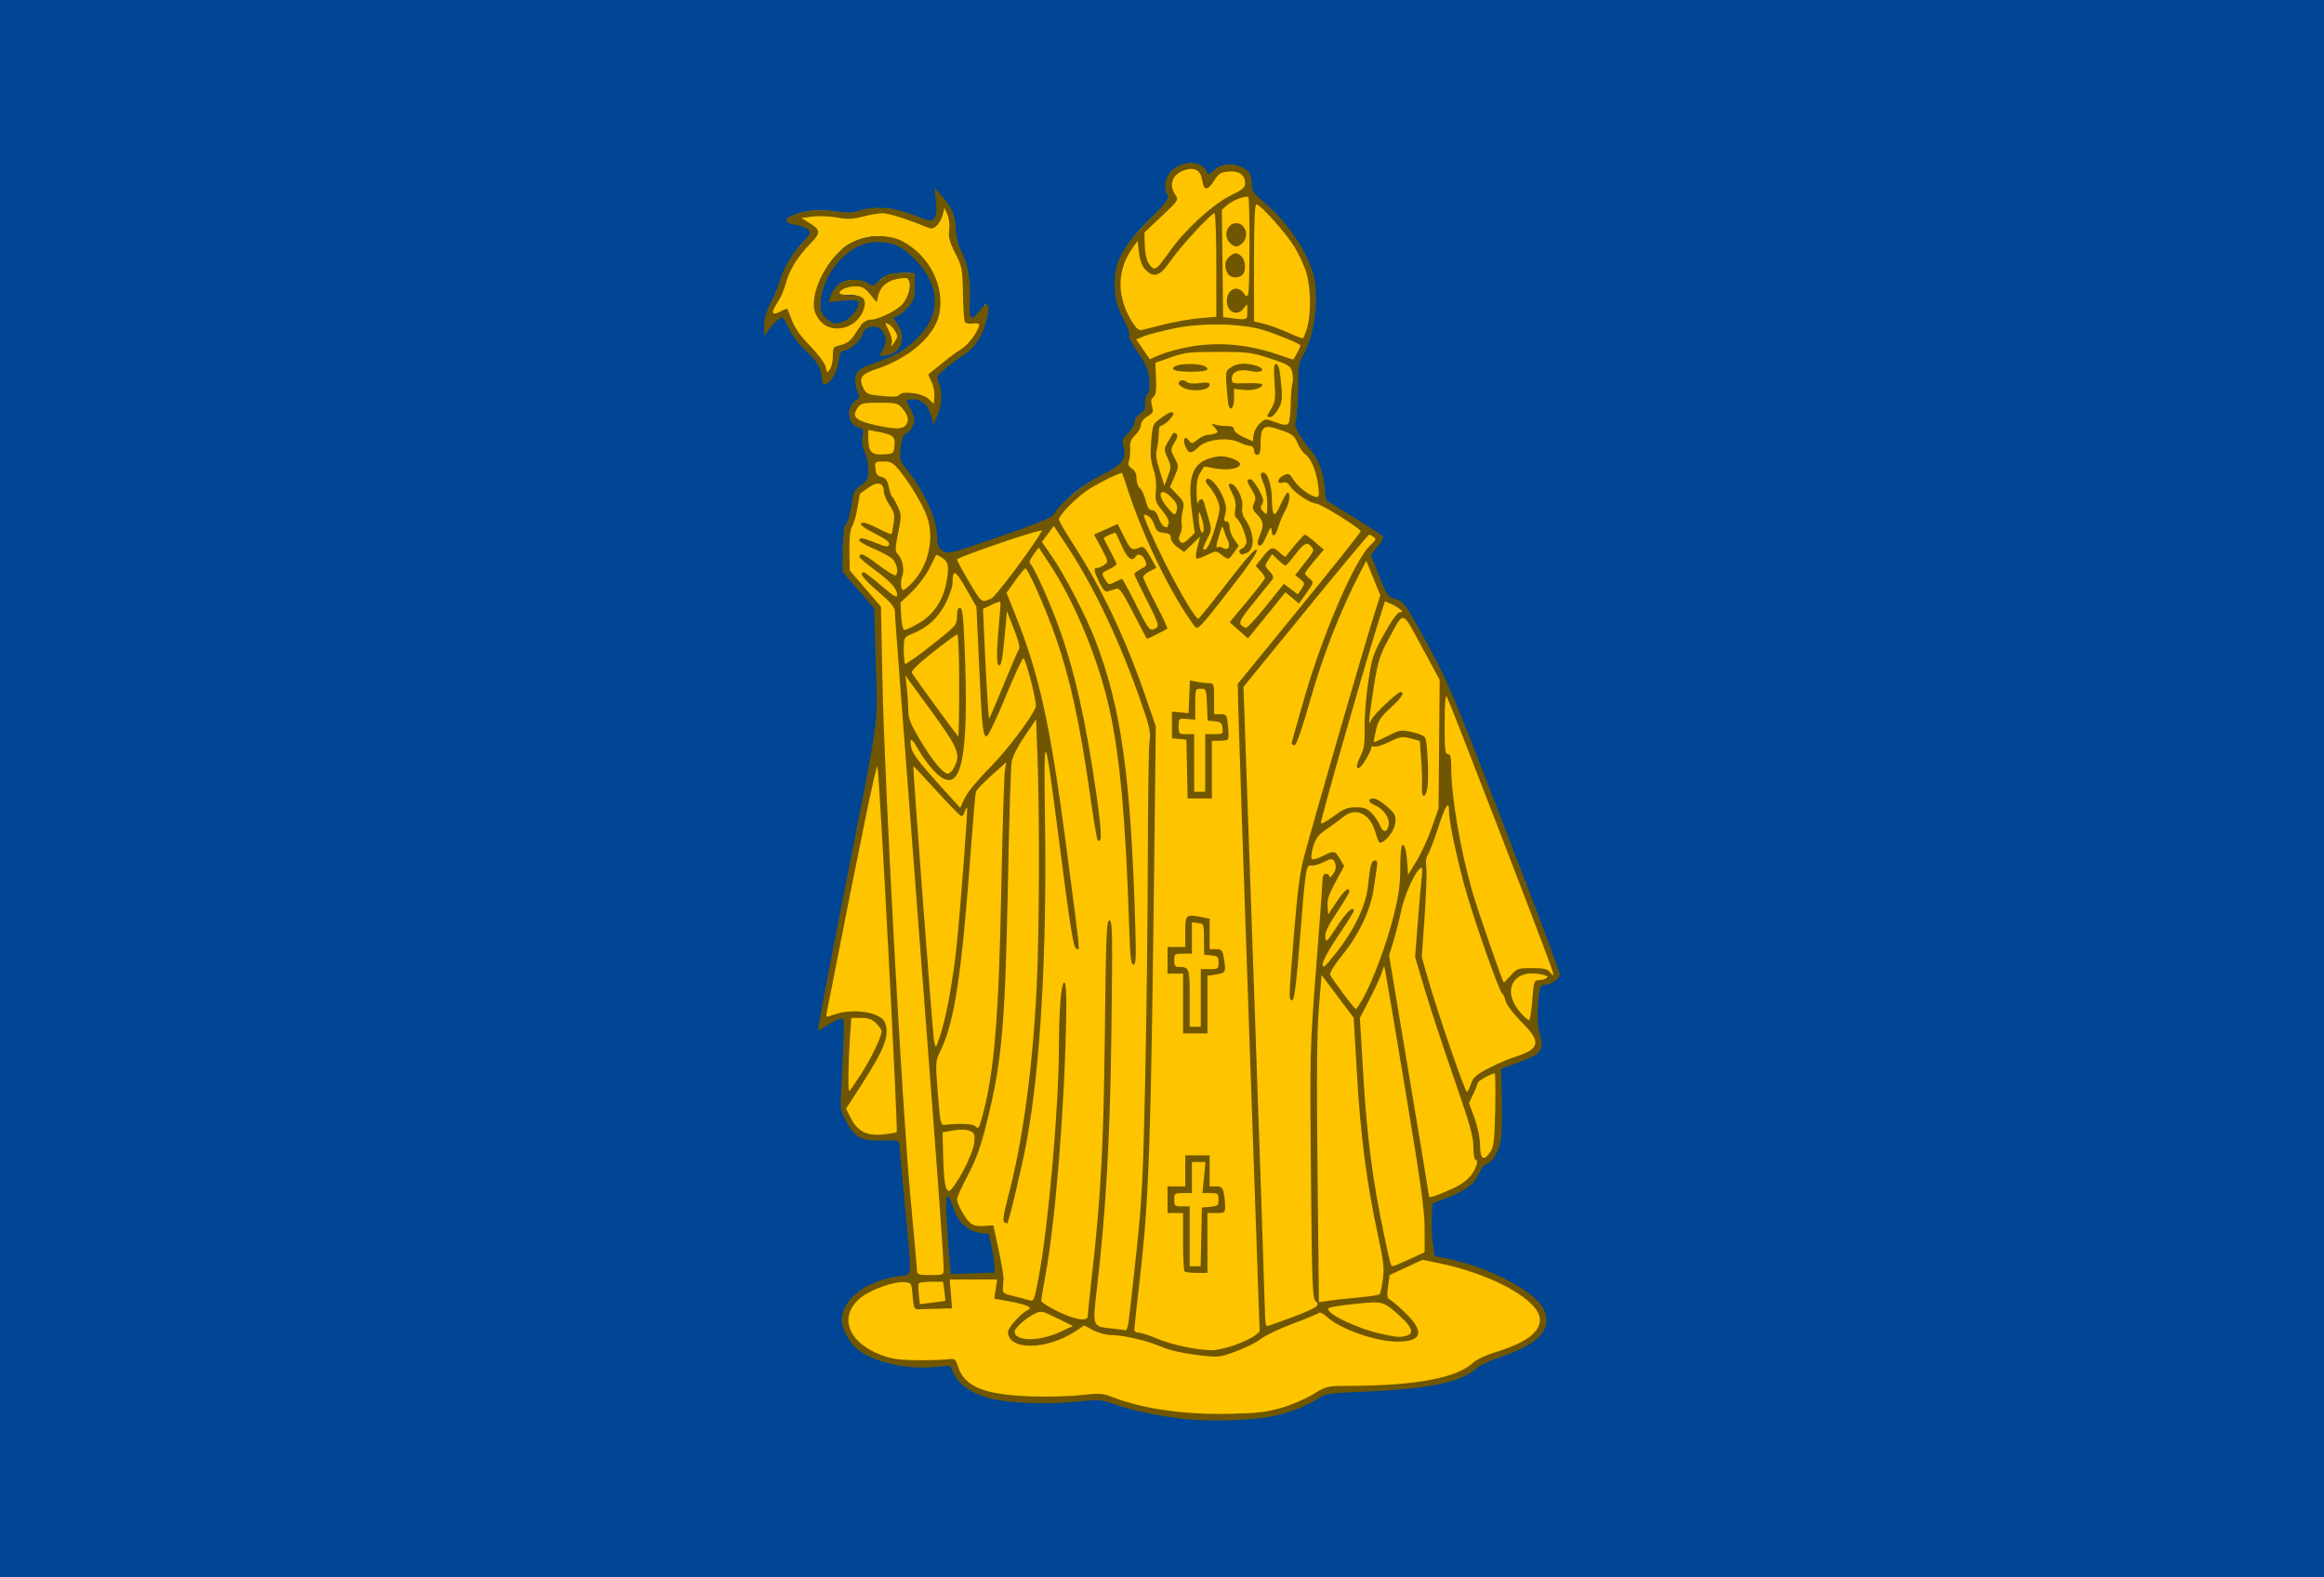 <?xml version="1.0" encoding="UTF-8" standalone="no"?>
<!-- Created with Inkscape (http://www.inkscape.org/) -->

<svg
   xmlns:dc="http://purl.org/dc/elements/1.1/"
   xmlns:cc="http://creativecommons.org/ns#"
   xmlns:rdf="http://www.w3.org/1999/02/22-rdf-syntax-ns#"
   xmlns:svg="http://www.w3.org/2000/svg"
   xmlns="http://www.w3.org/2000/svg"
   xmlns:sodipodi="http://sodipodi.sourceforge.net/DTD/sodipodi-0.dtd"
   xmlns:inkscape="http://www.inkscape.org/namespaces/inkscape"
   width="1048.571"
   height="711.429"
   id="svg4741"
   version="1.1"
   inkscape:version="0.48.4 r9939"
   sodipodi:docname="Nieuw document 17">
  <defs
     id="defs4743" />
  <sodipodi:namedview
     id="base"
     pagecolor="#ffffff"
     bordercolor="#666666"
     borderopacity="1.0"
     inkscape:pageopacity="0.0"
     inkscape:pageshadow="2"
     inkscape:zoom="0.35"
     inkscape:cx="578.03494"
     inkscape:cy="397.63186"
     inkscape:document-units="px"
     inkscape:current-layer="layer1"
     showgrid="false"
     fit-margin-top="0"
     fit-margin-left="0"
     fit-margin-right="0"
     fit-margin-bottom="0"
     inkscape:window-width="1600"
     inkscape:window-height="837"
     inkscape:window-x="-8"
     inkscape:window-y="-8"
     inkscape:window-maximized="1" />
  <g
     inkscape:label="Laag 1"
     inkscape:groupmode="layer"
     id="layer1"
     transform="translate(347.143,-73.791)">
    <rect
       style="fill:#004694;fill-opacity:1;stroke:none"
       id="rect4705"
       width="1048.571"
       height="711.429"
       x="-347.143"
       y="73.791" />
    <path
       style="fill:#ffc400;fill-opacity:1;stroke:none"
       d="m 127.828,308.065 -47.982,16.668 -6.061,-4.546 c 1.985,-15.807 -8.742,-28.876 -17.619,-39.965 1.538,-4.065 2.852,-8.117 0.418,-11.948 7.703,-0.022 9.953,-7.678 2.514,-13.789 l 0.545,-2.987 c 6.774,-0.883 12.559,0.032 14.142,8.586 3.965,-7.003 2.359,-12.568 -1.01,-17.678 l 11.112,-9.091 c 7.846,-3.098 12.458,-10.584 13.637,-22.729 -3.199,7.308 -6.398,8.746 -9.597,6.061 1.681,-11.77 2.087,-23.656 -6.566,-36.365 2.732,-6.471 0.759,-12.693 -5.556,-18.688 0.87,5.953 1.646,11.834 -3.535,13.132 -10.301,-4.79 -20.042,-10.746 -35.86,-4.041 -9.769,-2.256 -19.49,-3.696 -28.789,2.02 5.122,-0.103 10.109,0.146 13.132,5.556 -3.388,1.448 -15.266,14.026 -16.163,26.264 -3.765,4.648 -6.16,9.744 -6.061,15.657 2.213,-4.212 5.459,-4.524 8.081,-6.566 1.973,5.409 3.664,10.853 9.325,15.801 8.295,5.337 7.825,10.126 8.858,15.009 3.284,-1.963 5.521,-5.553 4.546,-14.142 5.63,0.225 9.869,-2.727 12.168,-10.116 8.431,-7.139 15.498,6.322 10.056,11.631 8.295,0.174 9.618,-12.341 0,-15.152 8.994,-2.93 14.518,-8.408 12.122,-19.698 -6.962,0.078 -14.313,-0.661 -16.668,9.091 -2.654,-7.866 -16.922,-8.462 -18.688,1.515 4.791,-0.08 19.472,-4.763 9.597,9.596 -4.03,2.554 -12.589,7.123 -17.173,-5.051 -0.206,-8.328 3.745,-19.02 13.637,-27.274 24.394,-15.655 48.645,13.733 38.891,34.85 -9.428,13.149 -18.856,16.293 -28.284,19.193 -8.267,2.071 -6.977,8.623 -1.515,14.142 -8.225,0.521 -9.93,12.181 0,12.122 -0.358,4.591 -2.333,9.267 1.515,13.637 l 1.01,11.112 -7.071,5.051 -2.02,12.627 -3.106,4.493 1.071,5.179 -1.786,2.679 1.786,7.5 -1.429,2.5 14.822,16.964 1.268,53.114 -26.769,135.866 c 7.779,-5.721 9.498,-4.625 12.122,-4.546 l -2.02,42.931 c 7.702,18.447 17.233,11.284 26.264,11.112 l 6.061,65.155 14.647,-1.01 -2.525,-38.386 4.546,0.505 c 3.947,16.334 10.419,18.247 17.678,15.657 l 4.041,21.213 -48.487,2.02 c -39.58,9.467 -21.195,46.286 27.274,36.87 1.579,15.145 21.844,21.378 67.175,15.657 7.949,5.318 72.382,21.174 101.52,-3.03 27.789,-0.923 59.145,0.762 69.195,-13.132 64.941,-15.736 4.948,-42.974 -22.728,-45.962 l -0.505,-25.759 c 9.316,-3.627 20.265,-4.614 23.739,-17.678 5.539,-0.873 10.814,-2.92 7.576,-42.931 7.659,-4.698 25.672,-3.184 16.163,-18.183 l 1.515,-19.698 c 6.384,-0.479 11.124,-1.945 8.081,-8.081 l -48.992,-126.774 -19.698,-35.86 -8.081,-3.03 -8.081,-20.203 6.566,-7.071 -26.264,-16.163 -0.758,-10.607 -3.535,-9.344 -4.798,-4.293 -2.02,-5.303 -3.536,-3.535 2.02,-7.829 -1.263,-7.576 2.02,-6.061 -1.263,-7.576 4.546,-7.576 c 11.548,-27.801 0.368,-50.731 -25.759,-70.458 0.883,-4.402 2.35,-8.922 -6.566,-11.364 -9.781,0.455 -9.697,5.842 -11.869,10.101 0.153,-6.214 -1.051,-11.071 -7.576,-10.607 -10.761,1.872 -12.385,9.938 -6.313,15.405 -21.344,17.232 -37.669,35.501 -17.173,61.367 l -2.525,1.01 7.071,10.859 1.515,0 1.263,14.142 -3.03,2.273 1.515,5.808 -6.314,4.041 1.01,3.788 -6.061,5.303 1.263,5.808 -2.273,7.071 c -15.826,5.893 -26.264,13.805 -31.315,23.738 z"
       id="path4212-8-9"
       inkscape:connector-curvature="0"
       sodipodi:nodetypes="cccccccccccccccccccccccccccccccccccccccccccccccccccccccccccccccccccccccccccccccccccccccccccccccccccccccc" />
    <path
       style="fill:#705600;fill-opacity:1"
       d="m 184.143,713.504 c -11.775,-1.613 -21.189,-3.719 -29.189,-6.531 -5.353,-1.881 -6.591,-1.948 -16.677,-0.891 -13.009,1.362 -30.834,0.646 -39.134,-1.573 -7.643,-2.043 -13.492,-6.055 -15.861,-10.882 l -1.861,-3.791 -7.639,0.643 c -13.167,1.107 -28.47,-2.756 -34.984,-8.832 -3.085,-2.877 -6.156,-8.956 -6.156,-12.184 0,-9.526 10.874,-17.965 25.75,-19.983 6.337,-0.86 6.053,2.443 2.755,-32.025 -1.368,-14.3 -2.492,-26.768 -2.496,-27.708 -0.01,-1.483 -1.049,-1.68 -7.922,-1.5 -9.452,0.248 -12.127,-1.216 -16.215,-8.87 -2.621,-4.908 -2.626,-4.963 -1.814,-19.422 0.448,-7.975 0.843,-17.343 0.878,-20.817 0.062,-6.106 -0.011,-6.294 -2.186,-5.609 -1.238,0.39 -3.799,1.758 -5.693,3.041 -1.894,1.283 -3.605,2.17 -3.803,1.972 -0.198,-0.198 5.079,-27.961 11.727,-61.696 16.599,-84.238 15.196,-74.153 14.4,-103.494 l -0.681,-25.103 -7.185,-8.278 -7.185,-8.277 0.127,-9.726 c 0.092,-7.02 0.568,-10.399 1.711,-12.144 0.871,-1.33 1.906,-5.189 2.299,-8.576 0.642,-5.532 1.061,-6.394 4.117,-8.475 3.074,-2.093 3.403,-2.781 3.41,-7.117 0,-2.64 -0.715,-6.195 -1.597,-7.901 -1.07,-2.07 -1.405,-4.346 -1.005,-6.843 0.539,-3.37 0.353,-3.804 -1.867,-4.361 -4.938,-1.239 -5.746,-8.925 -1.269,-12.061 1.822,-1.276 1.942,-1.806 0.921,-4.048 -0.646,-1.419 -1.175,-3.898 -1.175,-5.51 0,-3.483 2.114,-5.091 10.474,-7.967 8.245,-2.837 13.367,-6.062 18.727,-11.793 9.701,-10.371 8.953,-23.03 -2.022,-34.233 -6.025,-6.15 -10.083,-7.967 -17.814,-7.978 -10.31,-0.014 -21.788,11.083 -24.381,23.573 -1.358,6.543 -0.54,9.356 3.491,11.997 2.281,1.495 2.978,1.526 6.296,0.278 3.733,-1.404 7.821,-7.087 6.563,-9.124 -0.334,-0.541 -3.261,-0.649 -6.931,-0.256 l -6.352,0.68 1.075,-3.083 c 0.591,-1.696 2.216,-3.98 3.61,-5.077 3.101,-2.439 9.877,-2.655 13.072,-0.416 2.128,1.491 2.445,1.408 5.757,-1.5 3.076,-2.701 4.235,-3.078 9.47,-3.078 l 5.965,0 0,5.965 c 0,5.229 -0.378,6.396 -3.062,9.452 -1.684,1.918 -3.927,3.761 -4.984,4.097 -1.896,0.602 -1.896,0.646 -3e-4,3.298 4.492,6.281 2,13.38 -5.06,14.417 -1.621,0.238 -2.809,0.171 -2.639,-0.148 2.719,-5.111 3.03,-6.365 2.174,-8.768 -1.221,-3.425 -3.509,-4.761 -6.759,-3.945 -1.685,0.423 -2.865,1.562 -3.264,3.15 -0.739,2.945 -5.805,7.482 -8.354,7.482 -1.393,0 -1.94,1.094 -2.443,4.891 -1.033,7.786 -7.6,14.132 -7.615,7.359 -0.01,-3.988 -2.4,-7.975 -7.447,-12.418 -2.439,-2.147 -5.638,-6.362 -7.108,-9.368 -1.47,-3.005 -2.958,-5.45 -3.306,-5.433 -1.065,0.053 -3.565,2.32 -5.906,5.353 l -2.226,2.885 0,-4.494 c 0,-3.019 0.985,-6.427 3.002,-10.385 1.651,-3.24 3.488,-7.691 4.082,-9.891 1.446,-5.36 5.349,-11.93 10.237,-17.232 3.608,-3.914 3.861,-4.514 2.486,-5.89 -0.842,-0.842 -3.393,-1.781 -5.669,-2.087 -4.746,-0.636 -5.358,-2.414 -1.446,-4.197 5.078,-2.313 11.641,-2.99 19.11,-1.97 5.45,0.744 8.24,0.681 11,-0.248 6.73,-2.265 15.843,-1.543 24.698,1.958 7.511,2.969 8.08,3.056 9.309,1.414 0.919,-1.227 1.127,-3.536 0.698,-7.748 l -0.611,-6 3.08,3.5 c 4.759,5.408 6.322,9.021 6.49,15 0.093,3.312 0.972,7.091 2.209,9.5 3.228,6.287 4.616,13.913 4.114,22.596 -0.519,8.965 0.442,9.98 4.519,4.77 3.482,-4.449 4.793,-3.076 3.281,3.432 -1.806,7.77 -5.348,13.369 -10.546,16.671 -2.498,1.587 -6.328,4.436 -8.511,6.33 -3.708,3.218 -3.889,3.62 -2.75,6.119 1.704,3.741 1.394,10.353 -0.708,15.081 l -1.779,4 -0.716,-3.203 c -1.173,-5.247 -4.2,-8.297 -8.234,-8.297 -1.931,0 -3.349,0.338 -3.151,0.75 0.198,0.412 1.203,2.405 2.234,4.428 1.612,3.163 1.699,4.104 0.616,6.717 -0.692,1.671 -2.05,3.289 -3.016,3.596 -1.286,0.408 -1.936,2.074 -2.421,6.205 -0.612,5.207 -0.441,5.927 2.192,9.225 8.616,10.796 14.173,23.015 14.234,31.296 0.025,3.343 0.556,4.663 2.425,6.021 2.337,1.699 2.94,1.551 25.704,-6.295 14.864,-5.124 23.636,-8.653 24.208,-9.74 2.559,-4.863 13.599,-14.004 21.808,-18.058 9.515,-4.699 11.496,-7.316 9.859,-13.025 -0.72,-2.511 -0.423,-3.335 2.062,-5.715 1.597,-1.53 2.903,-3.77 2.903,-4.979 0,-1.256 1.1,-2.919 2.568,-3.881 1.921,-1.259 2.494,-2.39 2.274,-4.49 -0.162,-1.544 0.319,-3.547 1.07,-4.451 0.951,-1.146 1.198,-3.251 0.817,-6.947 -0.435,-4.216 -1.53,-6.71 -5.342,-12.163 -2.637,-3.773 -4.305,-7.023 -3.705,-7.223 0.65,-0.217 -0.371,-3.211 -2.531,-7.42 -2.991,-5.83 -3.686,-8.353 -3.997,-14.507 -0.541,-10.723 2.999,-17.622 15.574,-30.346 7.87,-7.964 9.218,-9.781 8.331,-11.236 -3.06,-5.023 0.389,-11.918 6.944,-13.882 4.613,-1.382 9.553,0.142 10.54,3.252 0.577,1.818 0.765,1.786 3.61,-0.608 3.453,-2.905 8.415,-3.318 12.776,-1.062 3.184,1.646 4.043,3.281 4.135,7.869 0.05,2.479 1.011,3.956 4.419,6.79 10.771,8.956 19.705,21.59 23.04,32.582 3.188,10.505 0.944,28.794 -4.657,37.974 -1.253,2.054 -1.913,4.882 -1.867,8 0.126,8.521 -0.619,20.9 -1.328,22.046 -0.746,1.207 2.203,6.463 6.582,11.734 3.831,4.611 5.941,10.015 6.645,17.023 l 0.601,5.981 12.29,7.609 c 6.759,4.185 12.716,8.035 13.237,8.556 0.597,0.597 -0.208,2.351 -2.177,4.739 l -3.125,3.791 3.723,9.407 c 3.538,8.94 3.911,9.463 7.514,10.543 3.605,1.08 4.289,2.041 13.893,19.519 9.367,17.047 11.92,23.09 35.123,83.14 13.762,35.617 25.021,65.514 25.021,66.439 0,2.093 -3.724,4.795 -6.609,4.795 -1.786,0 -2.268,0.742 -2.758,4.25 -1.035,7.405 -0.854,15.146 0.431,18.324 0.702,1.738 0.942,4.268 0.552,5.823 -0.702,2.797 -2.749,3.991 -13.615,7.941 l -4.5,1.636 0.346,14.605 c 0.213,8.99 -0.103,16.396 -0.821,19.264 -1.149,4.586 -4.342,9.134 -6.449,9.184 -0.592,0.014 -1.911,1.836 -2.931,4.048 -2.276,4.935 -5.782,7.613 -14.464,11.049 l -6.68,2.644 -0.284,6.367 c -0.156,3.502 0.072,8.822 0.507,11.823 l 0.791,5.456 5.992,1.219 c 18.177,3.696 38.925,14.502 43.008,22.398 4.626,8.945 -1.511,15.976 -19.105,21.889 -4.711,1.583 -9.544,3.798 -10.741,4.922 -6.888,6.471 -21.555,9.575 -50.669,10.723 -14.235,0.561 -17.966,1.015 -20,2.433 -4.894,3.411 -11.195,6.116 -18.794,8.069 -10.226,2.629 -32.149,3.34 -45.706,1.483 z m 47.226,-4.78 c 4.524,-1.35 10.892,-4.1 14.151,-6.112 5.755,-3.553 6.206,-3.658 15.774,-3.686 30.484,-0.09 48.842,-3.525 56.361,-10.544 1.382,-1.29 5.657,-3.314 9.5,-4.498 14.047,-4.329 20.488,-8.978 20.488,-14.787 0,-8.681 -21.241,-20.547 -45.733,-25.55 l -7.233,-1.477 -7.421,3.429 -7.421,3.429 -0.71,5.16 c -0.611,4.443 -0.451,5.3 1.154,6.167 1.025,0.554 4.226,3.344 7.114,6.201 8.321,8.233 6.964,12.499 -3.974,12.499 -9.939,0 -26.036,-5.663 -31.947,-11.239 -1.469,-1.386 -3.044,-2.166 -3.5,-1.734 -0.456,0.432 -5.772,2.637 -11.813,4.9 -6.041,2.263 -12.566,5.375 -14.5,6.917 -1.934,1.541 -6.984,4.06 -11.222,5.597 -7.657,2.777 -7.77,2.787 -17.93,1.542 -6.221,-0.762 -12.351,-2.193 -15.658,-3.656 -6.111,-2.703 -17.467,-5.329 -23.022,-5.325 -2.026,0 -5.509,-0.963 -7.738,-2.144 l -4.054,-2.147 -3.948,2.612 c -12.985,8.593 -30.36,8.769 -30.43,0.308 -0.016,-1.913 6.291,-8.863 8.985,-9.902 2.557,-0.986 -0.696,-2.495 -8.315,-3.856 l -6.859,-1.226 0.648,-4.324 0.648,-4.324 -10.698,0 -10.698,0 0.522,6.5 0.522,6.5 -6.385,0.179 c -3.512,0.098 -7.397,0.211 -8.635,0.25 -2.038,0.065 -2.297,-0.493 -2.75,-5.929 -0.499,-5.983 -0.509,-6.001 -3.911,-6.325 -4.122,-0.393 -14.364,3.136 -18.84,6.492 -10.964,8.219 -7.037,20.434 8.486,26.392 4.448,1.707 8.051,2.239 15.766,2.328 5.5,0.063 11.732,-0.103 13.849,-0.369 3.735,-0.469 3.889,-0.365 5.202,3.5 3.01,8.856 11.751,12.407 32.449,13.182 7.425,0.278 17.695,0.029 22.821,-0.554 8.254,-0.938 9.857,-0.85 14,0.768 13.841,5.405 32.689,8.119 53.179,7.659 12.875,-0.289 16.893,-0.764 23.726,-2.803 z m -21.033,-28.318 c 3.744,-1.402 7.719,-3.315 8.834,-4.25 l 2.027,-1.7 -4.688,-134.5 c -2.579,-73.975 -4.799,-139.721 -4.935,-146.102 l -0.247,-11.602 27.681,-33.898 c 15.225,-18.644 27.717,-34.348 27.761,-34.898 0.096,-1.198 -18.018,-12.496 -20.038,-12.498 -2.397,0 -9.712,-4.779 -11.502,-7.51 -1.219,-1.86 -2.246,-2.417 -3.642,-1.974 -2.902,0.921 -2.465,-1.96 0.502,-3.312 2.215,-1.009 2.644,-0.796 4.532,2.26 2.043,3.306 7.886,7.534 10.411,7.534 0.963,0 1.1,-1.288 0.562,-5.25 -0.898,-6.611 -3.157,-12.08 -5.735,-13.886 -1.097,-0.768 -2.696,-3.076 -3.554,-5.128 -1.539,-3.683 -2.457,-4.299 -9.961,-6.69 -5.295,-1.687 -6.702,-0.306 -6.702,6.577 0,4.113 -0.353,5.378 -1.5,5.378 -0.833,0 -1.5,-0.889 -1.5,-2 0,-1.166 -0.667,-2 -1.599,-2 -0.879,0 -3.149,-0.736 -5.044,-1.635 -5.161,-2.449 -14.688,-1.38 -18.268,2.05 -3.385,3.243 -4.467,3.245 -5.941,0.01 -1.468,-3.223 -0.375,-5.456 1.45,-2.961 1.225,1.675 1.433,1.657 3.982,-0.348 1.48,-1.164 3.492,-2.116 4.473,-2.116 0.981,0 2.515,-0.281 3.408,-0.624 1.475,-0.566 1.459,-0.813 -0.168,-2.67 -1.727,-1.97 -1.725,-2.021 0.039,-1.376 1.008,0.368 3.37,0.67 5.25,0.67 2.42,0 3.418,0.452 3.418,1.549 0,0.856 1.902,2.404 4.25,3.46 l 4.25,1.911 0.304,-2.837 c 0.167,-1.56 1.419,-3.884 2.782,-5.164 2.457,-2.308 2.516,-2.313 7.127,-0.604 3.301,1.224 4.959,1.413 5.718,0.653 0.588,-0.588 1.095,-4.309 1.125,-8.269 0.031,-3.96 0.374,-8.324 0.763,-9.699 0.389,-1.375 0.334,-3.839 -0.121,-5.475 -0.745,-2.675 -1.729,-3.274 -9.763,-5.944 -8.226,-2.734 -10.085,-2.972 -23.435,-3.007 -12.947,-0.034 -15.25,0.228 -21.5,2.444 l -7,2.481 0.315,7.073 c 0.237,5.321 -0.051,7.378 -1.165,8.302 -1.093,0.907 -1.26,1.997 -0.639,4.164 0.745,2.599 0.506,3.133 -2.085,4.663 -1.764,1.042 -2.926,2.567 -2.926,3.839 0,1.161 -1.138,3.179 -2.529,4.486 -1.895,1.78 -2.48,3.264 -2.335,5.924 0.106,1.952 -0.13,4.542 -0.525,5.757 -0.534,1.642 -0.192,2.537 1.335,3.49 1.363,0.851 2.054,2.338 2.054,4.42 0,1.725 0.684,3.705 1.521,4.399 0.836,0.694 2.015,3.224 2.619,5.622 0.788,3.13 1.607,4.36 2.902,4.36 1.166,0 2.202,1.206 2.93,3.412 0.619,1.876 1.779,3.662 2.578,3.969 0.798,0.306 1.452,0.383 1.452,0.17 0,-0.213 0.247,-1.03 0.548,-1.816 0.302,-0.786 -0.985,-3.265 -2.86,-5.509 -3.108,-3.72 -3.366,-4.52 -2.929,-9.077 0.305,-3.172 -0.114,-6.74 -1.147,-9.771 -1.235,-3.624 -1.471,-6.638 -0.982,-12.505 0.643,-7.707 0.658,-7.741 4.939,-10.815 3.013,-2.164 4.512,-2.732 5.023,-1.905 0.678,1.097 -4.058,5.831 -5.844,5.843 -0.412,0 -0.75,1.695 -0.75,3.762 0,2.066 -0.371,5.104 -0.825,6.75 -0.591,2.146 -0.223,4.891 1.302,9.697 l 2.127,6.703 1.596,-4.305 c 1.483,-4.003 1.471,-4.58 -0.173,-8.203 -1.719,-3.788 -1.711,-3.996 0.276,-7.398 1.125,-1.925 2.162,-3.658 2.304,-3.85 0.143,-0.193 0.761,-0.04 1.373,0.338 0.772,0.477 0.528,1.68 -0.796,3.924 -1.881,3.188 -1.88,3.291 0.033,7.021 1.929,3.76 1.928,3.818 -0.078,8.426 l -2.02,4.641 3.292,3.5 c 3.057,3.25 3.228,3.785 2.396,7.5 -0.492,2.2 -0.681,4.833 -0.419,5.851 0.262,1.018 -0.021,2.943 -0.629,4.277 -0.825,1.81 -0.804,2.728 0.081,3.613 0.915,0.915 1.787,0.586 3.813,-1.44 l 2.627,-2.627 -1.262,-9.533 c -2.032,-15.354 0.131,-21.718 8.199,-24.113 3.882,-1.153 5.528,-1.185 9.011,-0.177 9.179,2.658 3.042,6.629 -7.228,4.677 -2.475,-0.47 -4.524,-0.781 -4.553,-0.692 -0.029,0.09 -0.816,1.385 -1.75,2.878 -1.173,1.876 -1.661,4.657 -1.581,9 0.064,3.457 0.322,5.498 0.573,4.535 0.529,-2.023 2.214,-2.334 2.714,-0.5 0.187,0.688 1.085,3.801 1.994,6.92 1.608,5.513 1.595,5.783 -0.495,9.793 -1.182,2.268 -1.968,4.304 -1.747,4.526 1.278,1.278 3.153,-2.14 5.37,-9.786 2.379,-8.206 2.43,-8.874 0.947,-12.424 -0.862,-2.063 -2.53,-4.776 -3.707,-6.028 -1.416,-1.508 -1.804,-2.612 -1.146,-3.27 1.382,-1.382 5.673,3.464 7.686,8.68 1.155,2.991 1.357,5.029 0.72,7.25 -0.696,2.426 -0.579,3.09 0.544,3.09 0.873,0 1.43,1.011 1.43,2.596 0,1.428 0.931,3.903 2.068,5.5 l 2.068,2.904 -2.136,3 c -2.523,3.543 -2.5,3.538 -5.604,1.097 -2.381,-1.873 -2.485,-1.872 -6.481,0.059 -2.234,1.079 -4.422,1.823 -4.862,1.653 -0.44,-0.17 -0.244,-2.478 0.436,-5.128 l 1.237,-4.819 -3.613,3.482 -3.613,3.482 -3,-2.163 c -1.65,-1.19 -3,-3.063 -3,-4.163 0,-1.518 -0.77,-2.075 -3.192,-2.309 -2.621,-0.254 -3.39,-0.909 -4.298,-3.662 -0.926,-2.806 -2.667,-4.529 -4.577,-4.529 -0.795,0 3.593,10.083 9.624,22.114 6.356,12.68 13.632,24.912 14.783,24.852 0.363,-0.019 6.221,-7.26 13.018,-16.093 8.454,-10.986 12.682,-15.734 13.384,-15.032 0.703,0.703 -3.329,6.622 -12.763,18.74 -12.819,16.466 -13.889,17.58 -15.204,15.816 -10.483,-14.064 -23.159,-39.981 -30.273,-61.898 -1.25,-3.85 -2.367,-7.118 -2.482,-7.262 -0.434,-0.542 -10.061,4.134 -14.952,7.262 -5.411,3.461 -13.567,11.664 -13.567,13.644 0,0.654 3.078,5.952 6.839,11.772 12.742,19.718 23.334,42.168 32.553,68.994 l 4.326,12.59 -0.837,71.5 c -1.315,112.327 -2.312,141.779 -5.857,173 -1.655,14.575 -3.013,27.062 -3.017,27.75 0,0.688 0.902,1.25 2.013,1.25 1.111,0 4.823,1.187 8.25,2.637 6.512,2.756 17.273,5.072 24.423,5.255 2.306,0.059 7.256,-1.04 11,-2.442 z m -23.026,-33.117 c -0.367,-0.367 -0.667,-6.442 -0.667,-13.5 l 0,-12.833 -3.5,0 -3.5,0 0,-6 0,-6 4,0 4,0 0,-7 0,-7 5.5,0 5.5,0 0,7 0,7 2.875,0 c 2.42,0 2.974,0.495 3.5,3.125 0.344,1.719 0.625,4.419 0.625,6 0,2.688 -0.261,2.875 -4,2.875 l -4,0 0,13.5 0,13.5 -4.833,0 c -2.658,0 -5.133,-0.3 -5.5,-0.667 z m 7.554,-15.583 0.279,-13.25 3.75,-0.31 c 3.413,-0.282 3.75,-0.575 3.75,-3.25 0,-2.713 -0.28,-2.94 -3.629,-2.94 l -3.629,0 0.69,-7 0.69,-7 -3.061,0 -3.061,0 0,7 0,7 -4,0 c -3.778,0 -4,0.167 -4,3 0,2.762 0.278,3 3.5,3 l 3.5,0 0,13.5 0,13.5 2.471,0 2.471,0 0.279,-13.25 z m -8.221,-105.25 0,-13.5 -3.5,0 -3.5,0 0,-6 0,-6 4,0 4,0 0,-7 c 0,-7.744 0.204,-7.909 7.875,-6.375 l 3.125,0.625 0,6.875 0,6.875 2.869,0 c 2.539,0 2.941,0.432 3.489,3.75 1.091,6.602 0.94,6.947 -3.358,7.634 l -4,0.64 0,12.988 0,12.988 -5.5,0 -5.5,0 0,-13.5 z m 8,-2.5 0,-13 4,0 c 3.759,0 4,-0.177 4,-2.937 0,-2.582 -0.392,-2.974 -3.25,-3.25 l -3.25,-0.313 -0.035,-7 c -0.035,-6.86 -0.09,-7.006 -2.75,-7.316 l -2.715,-0.316 0,7.066 0,7.066 -4,0 c -3.778,0 -4,0.167 -4,3 0,2.291 0.454,3 1.918,3 4.928,0 5.082,0.427 5.082,14.107 l 0,12.893 2.5,0 2.5,0 0,-13 z m -6.221,-103.25 -0.279,-13.25 -3.25,-0.313 -3.25,-0.313 0,-6.015 0,-6.015 3.75,0.328 3.75,0.328 0.296,-7.366 0.296,-7.366 3.079,0.616 c 1.693,0.339 4.148,0.616 5.454,0.616 2.274,0 2.375,0.298 2.375,7 l 0,7 2.873,0 c 2.733,0 2.898,0.255 3.389,5.25 0.284,2.888 0.315,5.588 0.068,6 -0.246,0.412 -1.996,0.75 -3.889,0.75 l -3.441,0 0,13 0,13 -5.471,0 -5.471,0 -0.279,-13.25 z m 8.221,-2.75 0,-13 4.066,0 c 3.846,0 4.049,-0.149 3.75,-2.75 -0.263,-2.283 -0.861,-2.803 -3.524,-3.06 l -3.207,-0.31 -0.293,-7.19 c -0.282,-6.924 -0.385,-7.19 -2.793,-7.19 -2.428,0 -2.5,0.201 -2.5,6.984 l 0,6.984 -3.75,-0.311 c -3.692,-0.306 -3.75,-0.256 -3.75,3.266 0,3.421 0.152,3.577 3.5,3.577 l 3.5,0 0,13 0,13 2.5,0 2.5,0 0,-13 z m -32.422,-67.584 c -4.879,-9.524 -6.244,-11.459 -7.75,-10.988 -1.006,0.315 -2.626,0.823 -3.601,1.129 -1.351,0.425 -2.303,-0.533 -4,-4.027 -2.566,-5.282 -2.742,-6.53 -0.918,-6.53 0.72,0 2.16,-0.623 3.201,-1.384 1.827,-1.336 1.78,-1.594 -1.381,-7.525 l -3.273,-6.141 5.322,-2.376 5.322,-2.376 2.99,5.954 c 2.964,5.903 3.366,6.142 7.51,4.467 1.056,-0.427 2.31,0.865 4.239,4.367 l 2.739,4.973 -2.989,1.546 c -1.644,0.85 -2.989,2.038 -2.989,2.641 0,0.603 2.546,5.995 5.657,11.984 3.111,5.989 5.474,11.054 5.25,11.256 -0.525,0.474 -8.735,4.617 -9.117,4.601 -0.159,-0.01 -2.954,-5.214 -6.211,-11.572 z m 10.421,6.581 c 1.267,-0.821 0.606,-2.723 -4.253,-12.235 -3.164,-6.194 -5.751,-11.588 -5.75,-11.987 0,-0.398 1.341,-1.416 2.976,-2.262 2.692,-1.392 2.866,-1.772 1.839,-4.026 -1.164,-2.554 -3.216,-3.262 -4.313,-1.488 -1.459,2.361 -3.69,0.627 -6.046,-4.7 -1.387,-3.135 -2.692,-5.872 -2.902,-6.081 -0.302,-0.302 -4.139,1.328 -5.305,2.252 -0.139,0.11 1.091,2.637 2.732,5.615 1.641,2.978 2.992,5.759 3.002,6.18 0.01,0.421 -1.538,1.508 -3.441,2.416 -3.439,1.64 -3.45,1.665 -1.823,4.418 1.556,2.634 1.77,2.699 4.409,1.335 1.526,-0.789 3.017,-1.434 3.314,-1.434 0.297,0 2.846,4.612 5.663,10.25 6.724,13.454 6.914,13.68 9.896,11.747 z m 37.151,1.157 -4.144,-3.654 7.949,-9.5 c 4.372,-5.225 7.97,-9.921 7.996,-10.435 0.026,-0.515 -0.909,-1.954 -2.078,-3.198 l -2.125,-2.262 3.209,-4.052 c 3.688,-4.656 4.547,-4.865 7.723,-1.881 1.271,1.194 2.454,1.981 2.628,1.75 3.599,-4.762 8.094,-9.921 8.644,-9.921 0.392,0 2.475,1.524 4.63,3.387 l 3.917,3.387 -4.25,5.042 c -2.337,2.773 -4.25,5.34 -4.25,5.703 0,0.363 0.923,1.408 2.052,2.322 2.046,1.657 2.042,1.675 -1.361,6.462 l -3.413,4.801 -3.04,-2.558 -3.04,-2.558 -8.451,10.411 -8.451,10.411 -4.144,-3.654 z m 12.406,-11.066 7.942,-9.912 3.151,2.387 3.151,2.387 1.652,-2.522 c 1.577,-2.407 1.549,-2.605 -0.612,-4.355 l -2.264,-1.833 2.961,-3.733 c 5.759,-7.261 5.816,-7.375 4.46,-9.008 -2.015,-2.428 -3.369,-1.788 -7.402,3.5 -2.097,2.75 -4.077,5 -4.401,5 -0.323,0 -1.81,-1.171 -3.303,-2.601 l -2.715,-2.601 -1.729,2.639 c -1.671,2.551 -1.653,2.719 0.557,5.072 1.599,1.702 1.994,2.818 1.315,3.713 -0.534,0.704 -4.215,5.265 -8.181,10.136 -5.749,7.063 -6.975,9.139 -6.053,10.25 0.636,0.766 1.69,1.393 2.341,1.393 0.652,0 4.759,-4.46 9.128,-9.911 z m -12.062,-24.096 c -0.342,-0.554 0.064,-1.27 0.903,-1.592 0.839,-0.322 1.794,-1.432 2.122,-2.466 0.642,-2.022 -2.554,-10.219 -4.438,-11.384 -0.704,-0.435 -0.906,-1.973 -0.526,-3.999 0.437,-2.327 2e-4,-4.502 -1.49,-7.422 -1.675,-3.284 -1.812,-4.13 -0.668,-4.13 2.424,0 5.879,6.665 5.335,10.292 -0.312,2.079 0.129,4.088 1.254,5.708 4.328,6.235 4.578,13.802 0.508,15.364 -2.16,0.829 -2.266,0.816 -2.999,-0.371 z m 8.256,-3.575 c -0.32,-0.32 0.055,-2.105 0.833,-3.968 1.986,-4.753 1.783,-6.457 -1.131,-9.498 -2.202,-2.298 -2.393,-2.993 -1.415,-5.14 0.936,-2.055 0.773,-3.071 -0.951,-5.897 -2.436,-3.995 -2.576,-4.915 -0.748,-4.915 0.738,0 2.49,2.138 3.894,4.75 2.027,3.771 2.321,5.107 1.426,6.481 -0.885,1.36 -0.755,2.103 0.606,3.464 1.644,1.644 1.733,1.464 1.733,-3.513 0,-2.886 -0.675,-6.862 -1.5,-8.836 -1.837,-4.397 -1.873,-5.346 -0.201,-5.346 1.821,0 3.688,5.727 3.771,11.571 0.121,8.459 1.151,9.239 3.915,2.962 1.34,-3.043 2.791,-5.533 3.225,-5.533 1.469,0 0.8,4.866 -1.125,8.193 -1.053,1.819 -2.47,5.205 -3.148,7.524 -1.269,4.337 -2.874,4.855 -3.018,0.974 -0.056,-1.514 -0.712,-0.724 -2.125,2.559 -1.967,4.57 -2.791,5.42 -4.042,4.168 z m 4.248,-57.894 c 0,-0.262 0.873,-1.911 1.94,-3.665 1.663,-2.735 1.856,-4.377 1.351,-11.524 -0.414,-5.874 -0.255,-8.335 0.541,-8.335 1.314,0 1.833,2.154 2.585,10.723 0.452,5.15 0.187,6.832 -1.535,9.75 -1.144,1.94 -2.711,3.526 -3.482,3.526 -0.771,0 -1.401,-0.214 -1.401,-0.476 z m -17.448,-4.774 c -0.212,-0.688 -0.619,-4.48 -0.904,-8.427 -0.502,-6.938 -0.429,-7.236 2.167,-8.937 2.839,-1.86 7.482,-1.984 11.87,-0.316 4.083,1.552 1.517,3.21 -3.295,2.129 -4.991,-1.121 -8.389,0.262 -8.389,3.416 0,2.201 0.308,2.298 6.586,2.082 3.622,-0.125 6.785,0.095 7.028,0.488 0.917,1.483 -4.071,3.024 -8.26,2.552 l -4.354,-0.491 0,4.377 c 0,4.044 -1.554,6.028 -2.448,3.127 z m -20.302,-7.971 c -1.238,-0.597 -2.25,-1.44 -2.25,-1.873 0,-1.548 2.113,-2.057 3.558,-0.858 0.952,0.79 3.052,1.003 5.956,0.605 3.423,-0.469 4.486,-0.292 4.486,0.749 0,2.505 -7.571,3.393 -11.75,1.377 z m -4.667,-8.431 c -0.526,-1.362 2.541,-2.321 7.417,-2.321 4.712,0 8,0.961 8.001,2.339 0,1.566 -14.813,1.549 -15.418,-0.018 z m -51.176,434.34 5.907,-2.721 -7.141,-3.518 c -7.008,-3.453 -7.201,-3.487 -10.407,-1.869 -3.907,1.972 -8.766,6.354 -8.766,7.907 0,4.487 10.87,4.594 20.407,0.201 z m 156.343,1.681 c 3.426,-0.918 2.713,-3.688 -2.086,-8.112 -8.229,-7.585 -8.128,-7.555 -20.857,-6.283 -6.219,0.621 -11.662,1.483 -12.095,1.915 -2.075,2.07 12.339,9.12 23.788,11.634 7.081,1.555 8.271,1.645 11.25,0.846 z m -125.351,-6.12 c 0.316,-2.062 1.896,-16.125 3.511,-31.25 2.575,-24.111 3.071,-33.847 4.028,-79 0.6,-28.325 1.124,-72.875 1.164,-99 0.04,-26.125 0.385,-49.75 0.766,-52.5 0.602,-4.339 0.13,-6.619 -3.57,-17.249 -9.552,-27.438 -21.08,-51.953 -32.904,-69.97 l -6.706,-10.219 -2.702,3.624 -2.702,3.624 4.299,6.15 c 5.792,8.285 15.529,27.012 19.78,38.04 11.748,30.477 16.065,61.319 18.091,129.25 0.424,14.225 0.273,17.25 -0.861,17.25 -1.098,0 -1.496,-3.789 -1.97,-18.75 -1.443,-45.529 -4.088,-74.823 -8.646,-95.75 -4.916,-22.574 -15.471,-48.39 -26.931,-65.868 l -5.159,-7.868 -2.442,3.31 c -1.369,1.855 -2.018,3.571 -1.478,3.905 1.36,0.841 8.166,15.742 12.403,27.155 7.346,19.79 12.709,43.337 17.505,76.865 2.459,17.189 2.611,22.82 0.563,20.771 -0.328,-0.328 -1.927,-9.97 -3.555,-21.428 -4.456,-31.364 -8.858,-51.46 -15.365,-70.155 -4.43,-12.728 -12.66,-31.308 -13.71,-30.955 -0.435,0.146 -2.518,2.685 -4.628,5.641 l -3.837,5.374 3.861,9.626 c 11.063,27.582 15.895,49.657 23.339,106.626 6.389,48.893 5.985,44.842 4.418,44.32 -1.488,-0.496 -2.483,-6.724 -8.444,-52.82 -6.1,-47.176 -6.41,-47.417 -5.798,-4.5 0.851,59.647 -2.053,110.27 -8.265,144.089 -2.044,11.128 -7.995,36.287 -8.766,37.058 -0.135,0.135 -0.747,-0.069 -1.362,-0.451 -0.788,-0.491 -0.263,-3.936 1.783,-11.696 6.606,-25.059 11.047,-57.834 12.866,-94.954 1.161,-23.701 1.35,-75.289 0.375,-102.223 l -0.652,-17.998 -5.185,7.588 c -3.034,4.441 -5.468,9.246 -5.868,11.588 -0.376,2.2 -1.116,26.5 -1.645,54 -1.248,64.859 -2.686,81.125 -9.635,109 -2.615,10.49 -4.728,16.355 -8.427,23.394 -2.715,5.167 -4.936,10.022 -4.936,10.79 0,2.119 3.529,8.583 5.813,10.649 1.454,1.315 3.237,1.745 6.317,1.522 l 4.291,-0.31 2.343,10.977 c 1.288,6.038 2.293,11.878 2.233,12.978 -0.06,1.1 -0.197,3.083 -0.303,4.407 -0.171,2.113 0.417,2.55 4.806,3.576 2.75,0.643 5.961,1.486 7.136,1.874 2.022,0.667 2.248,0.105 4.258,-10.576 4.375,-23.26 9.032,-76.425 9.092,-103.781 0.037,-16.874 1.046,-29 2.413,-29.001 0.762,-10e-4 1.034,4.541 0.883,14.75 -0.588,39.659 -4.768,92.185 -9.298,116.841 -1.091,5.938 -1.984,11.327 -1.984,11.976 0,0.649 3.347,2.812 7.438,4.807 7.85,3.828 13.562,4.732 13.562,2.147 0,-0.814 0.892,-9.476 1.983,-19.25 4.001,-35.85 5.17,-58.09 5.731,-109.02 0.485,-43.99 0.743,-50.25 2.07,-50.25 1.342,0 1.447,5.59 0.911,48.75 -0.614,49.527 -2.381,81.126 -6.544,117.035 -2.053,17.712 -2.185,17.355 6.752,18.318 3.078,0.332 5.894,0.669 6.258,0.75 0.364,0.081 0.921,-1.54 1.237,-3.603 z m 73.489,-2.113 c 11.619,-4.384 13.287,-5.513 10.914,-7.383 -1.408,-1.11 -1.649,-7.66 -2.106,-57.254 -0.506,-54.969 -0.463,-56.69 2.384,-93.5 1.595,-20.625 2.904,-38.513 2.909,-39.75 0.01,-1.329 0.624,-2.25 1.51,-2.25 0.825,0 1.5,0.536 1.5,1.191 0,0.655 0.661,0.318 1.468,-0.75 1.669,-2.206 1.889,-4.329 0.652,-6.281 -0.692,-1.092 -1.567,-0.986 -4.735,0.572 -2.137,1.051 -4.615,1.745 -5.506,1.541 -2.35,-0.537 -2.604,1.084 -5.093,32.477 -1.668,21.032 -2.565,28.25 -3.513,28.25 -1.644,0 -1.644,-0.014 0.784,-30 1.544,-19.07 2.704,-27.895 4.602,-35 3.999,-14.974 26.031,-91.167 30.389,-105.095 l 3.941,-12.595 -3.167,-7.777 -3.167,-7.777 -3.035,5.872 c -8.658,16.751 -16.526,36.89 -22.121,56.622 -3.804,13.415 -6.346,20.75 -7.191,20.75 -0.719,0 -1.307,-0.378 -1.307,-0.84 0,-0.462 2.699,-10.095 5.998,-21.408 8.425,-28.888 22.674,-61.722 29.499,-67.972 2.528,-2.315 2.765,-2.908 1.502,-3.749 -0.825,-0.55 -1.766,-1.007 -2.092,-1.015 -0.326,-0.01 -13.204,15.43 -28.619,34.307 l -28.027,34.322 4.835,138.428 c 2.659,76.135 4.85,141.015 4.869,144.178 0.018,3.163 0.405,5.75 0.859,5.75 0.454,0 5.432,-1.738 11.063,-3.863 z M 79.329,660.56 c 0.102,-0.079 -0.07,-2.048 -0.382,-4.375 l -0.567,-4.231 -5.309,0 c -2.92,0 -5.491,0.338 -5.713,0.75 -0.222,0.412 -0.199,2.689 0.052,5.058 l 0.455,4.308 5.639,-0.683 c 3.102,-0.376 5.723,-0.748 5.825,-0.827 z m 186.579,-1.523 c 4.821,-0.429 9.057,-1.072 9.415,-1.43 0.358,-0.358 1.021,-3.36 1.474,-6.672 0.685,-5.006 0.336,-8.255 -2.069,-19.257 -5.094,-23.307 -7.963,-45.035 -9.573,-72.519 l -1.541,-26.295 -7.235,-9.63 -7.235,-9.63 -1.225,14.925 c -0.888,10.818 -1.052,31.123 -0.597,73.79 l 0.628,58.865 4.597,-0.684 c 2.529,-0.376 8.541,-1.035 13.362,-1.463 z M 78.643,646.724 c 0,-5.33 -2.63,-41.578 -9.668,-133.27 -4.138,-53.9 -7.71,-100.7 -7.938,-104 -0.228,-3.3 -1.31,-17.542 -2.405,-31.649 -1.094,-14.107 -1.99,-26.789 -1.99,-28.183 0,-1.917 -1.807,-4.072 -7.425,-8.851 -6.789,-5.776 -9.076,-8.817 -6.632,-8.817 0.519,0 4.119,2.74 8,6.089 5.38,4.642 7.057,5.645 7.057,4.223 0,-2.947 -2.433,-5.702 -9.98,-11.296 -3.861,-2.862 -7.02,-5.537 -7.02,-5.943 0,-2.226 1.925,-1.439 8.329,3.407 3.906,2.955 7.455,5.155 7.886,4.888 1.605,-0.992 0.71,-5.585 -1.465,-7.516 -1.238,-1.099 -5.141,-3.202 -8.675,-4.674 -3.534,-1.472 -6.32,-3.127 -6.191,-3.676 0.314,-1.347 1.693,-1.111 7.778,1.33 4.364,1.751 5.248,1.846 5.72,0.618 0.394,-1.027 -1.522,-2.501 -6.537,-5.026 -4.736,-2.385 -6.761,-3.905 -6.093,-4.574 0.668,-0.668 3.071,0.043 7.226,2.141 3.424,1.728 6.346,3 6.495,2.827 0.149,-0.173 0.568,-2.368 0.932,-4.877 0.562,-3.878 0.281,-5.122 -1.872,-8.294 -1.393,-2.053 -2.533,-4.815 -2.533,-6.138 0,-3.997 -2.864,-4.696 -6.947,-1.696 -1.954,1.435 -3.639,2.639 -3.744,2.676 -0.106,0.036 -0.638,2.837 -1.184,6.225 -0.545,3.387 -1.62,7.201 -2.387,8.475 -0.946,1.571 -1.352,5.155 -1.261,11.139 l 0.134,8.823 7.045,8.177 7.045,8.177 0.685,34 c 0.923,45.816 8.867,192.104 12.599,232 1.646,17.6 2.998,32.788 3.004,33.75 0.01,1.471 0.968,1.75 6.011,1.75 5.54,0 6,-0.171 6,-2.23 z m 22.956,-1.586 c -0.024,-1.476 -0.605,-5.384 -1.29,-8.684 l -1.246,-6 -4.215,-0.568 c -5.407,-0.729 -9.642,-4.721 -11.755,-11.082 -2.891,-8.703 -3.812,-7.137 -3.085,5.247 0.368,6.272 0.932,14.328 1.254,17.903 l 0.585,6.5 9.898,-0.316 9.898,-0.316 -0.044,-2.684 z m 187.214,-3.332 6.83,-3.148 0,-10.388 c 0,-8.359 -1.662,-20.39 -8.512,-61.602 -4.682,-28.168 -8.795,-52.564 -9.142,-54.214 l -0.63,-3 -1.303,3.74 c -0.717,2.057 -3.178,7.344 -5.47,11.75 l -4.167,8.009 1.606,26.75 c 1.619,26.966 4.155,46.484 9.129,70.25 3.008,14.372 3.181,15 4.127,15 0.386,0 3.775,-1.417 7.531,-3.148 z m 19.413,-31.84 c 5.95,-2.676 9.406,-6.103 10.853,-10.762 0.424,-1.364 0.278,-2.25 -0.369,-2.25 -0.634,0 -1.067,-2.356 -1.067,-5.802 0,-4.715 -1.657,-10.566 -8.852,-31.25 -4.869,-13.997 -10.786,-31.96 -13.149,-39.918 l -4.297,-14.47 1.194,-15.53 c 0.657,-8.542 1.466,-17.736 1.798,-20.431 0.42,-3.408 0.272,-4.696 -0.484,-4.229 -2.497,1.543 -7.129,11.678 -8.744,19.13 -0.953,4.4 -2.581,10.78 -3.618,14.177 l -1.884,6.178 9.018,54.039 c 4.96,29.721 9.018,54.309 9.018,54.64 0,0.835 3.442,-0.31 10.584,-3.521 z m -221.002,-7.609 c 2.757,-5.057 4.889,-10.395 5.178,-12.964 0.437,-3.879 0.223,-4.49 -1.913,-5.463 -1.577,-0.718 -4.118,-0.803 -7.376,-0.245 l -4.97,0.851 0.25,9.959 c 0.316,12.584 0.962,16.459 2.743,16.459 0.771,0 3.511,-3.869 6.088,-8.597 z M 325.37,593.252 c 1.472,-2.245 1.83,-5.465 2.109,-19 0.185,-8.963 0.088,-16.297 -0.216,-16.297 -1.387,0 -7.62,3.463 -7.62,4.234 0,0.475 -0.894,2.715 -1.988,4.978 l -1.988,4.114 2.488,6.897 c 1.5,4.16 2.488,9.056 2.488,12.337 0,6.249 1.756,7.266 4.727,2.738 z M 57.449,584.482 c 0.666,-0.666 -7.857,-162.645 -8.673,-164.847 -0.552,-1.49 -6.526,27.448 -22.91,110.987 -0.412,2.103 -0.313,2.127 3.426,0.794 8.705,-3.103 21.392,-0.959 22.985,3.886 1.907,5.801 -0.324,11.619 -10.562,27.541 l -7.127,11.084 2.068,4.053 c 3.123,6.121 7.152,8.229 14.406,7.536 3.255,-0.311 6.13,-0.776 6.387,-1.034 z m 38.763,-7.674 c 5.244,-19.451 7.278,-43.975 8.408,-101.353 0.541,-27.5 1.27,-51.762 1.619,-53.916 l 0.635,-3.916 -6.623,5.916 c -3.643,3.254 -6.829,6.591 -7.081,7.416 -0.252,0.825 -1.163,11.175 -2.025,23 -4.313,59.183 -7.579,81.047 -14.039,94.001 -2.195,4.401 -2.219,4.825 -1.104,19 1.07,13.595 1.266,14.482 3.141,14.241 6.014,-0.775 12.627,-0.516 13.678,0.535 1.559,1.559 1.699,1.356 3.392,-4.925 z M 316.614,562.541 c 0.908,-2.752 2.371,-4.036 7.823,-6.863 3.688,-1.913 9.181,-4.266 12.206,-5.229 11.162,-3.555 11.701,-6.728 2.668,-15.716 -3.562,-3.545 -6.659,-7.603 -7.079,-9.28 -0.411,-1.638 -1.115,-3.208 -1.563,-3.489 -1.497,-0.936 -13.897,-36.511 -17.463,-50.1 -3.884,-14.801 -6.563,-27.929 -6.563,-32.16 -3e-4,-5.155 -1.571,-2.762 -4.922,7.5 -1.841,5.638 -3.926,11.086 -4.632,12.108 -0.781,1.129 -1.06,3.245 -0.711,5.392 0.316,1.944 -0.011,11.908 -0.725,22.142 l -1.299,18.608 2.693,9.5 c 4.328,15.268 16.965,51.89 17.741,51.411 0.391,-0.241 1.213,-1.962 1.828,-3.825 z M 41.528,558.039 c 4.63,-7.218 9.115,-16.649 9.115,-19.167 0,-0.555 -1.105,-2.113 -2.454,-3.463 -1.861,-1.861 -3.517,-2.454 -6.849,-2.454 l -4.395,0 -0.646,9.75 c -0.728,10.991 -0.861,23.25 -0.252,23.25 0.222,0 2.689,-3.562 5.481,-7.915 z m 36.168,-19.264 c 2.63,-8.83 5.411,-24.719 6.883,-39.321 1.76,-17.457 5.033,-60.864 4.621,-61.276 -0.206,-0.206 -0.671,0.559 -1.033,1.701 -0.362,1.141 -1.044,2.075 -1.514,2.075 -0.47,0 -5.503,-5.114 -11.183,-11.365 -5.68,-6.251 -10.42,-11.295 -10.534,-11.21 -0.305,0.229 8.669,119.513 9.278,123.325 0.285,1.788 0.705,3.25 0.931,3.25 0.227,0 1.374,-3.231 2.55,-7.179 z M 344.197,524.955 c 0.647,-8.276 0.875,-9.001 2.825,-9.015 1.167,-0.01 2.721,-0.396 3.455,-0.861 0.997,-0.632 0.744,-1.004 -1,-1.471 -13.8,-3.695 -19.899,7.011 -10.025,17.598 1.411,1.512 2.897,2.75 3.303,2.75 0.406,0 1.055,-4.05 1.442,-9 z m -76.391,-0.751 c 4.474,-7.98 10.624,-24.52 13.811,-37.144 2.373,-9.401 3.026,-14.158 3.026,-22.046 0,-5.909 0.405,-10.059 0.981,-10.059 1.173,0 1.897,2.893 2.255,9 l 0.264,4.5 3.802,-6.217 c 2.091,-3.419 5.191,-10.169 6.89,-15 l 3.087,-8.783 0.252,-29 0.252,-29 -8.066,-14.871 c -9.206,-16.971 -7.825,-16.687 -15.197,-3.129 -3.813,7.013 -4.607,9.612 -6.435,21.061 -1.147,7.183 -2.056,13.933 -2.022,15 0.061,1.875 0.091,1.873 0.88,-0.061 0.894,-2.189 11.765,-12.5 13.178,-12.5 2.12,0 0.486,2.583 -4.559,7.203 -4.498,4.12 -5.62,5.835 -6.5,9.937 -0.585,2.727 -1.063,5.167 -1.063,5.423 0,0.256 2.735,-0.916 6.079,-2.603 5.846,-2.951 6.286,-3.022 11.482,-1.859 3.352,0.75 5.57,1.815 5.843,2.804 0.948,3.439 1.511,18.806 0.824,22.491 -0.937,5.021 -2.813,4.335 -2.446,-0.896 0.154,-2.2 0,-7.706 -0.339,-12.235 l -0.62,-8.235 -4.106,-1.106 c -3.686,-0.993 -4.689,-0.827 -9.798,1.615 -3.13,1.496 -6.193,2.41 -6.806,2.032 -0.613,-0.379 -1.114,-0.179 -1.114,0.443 0,0.622 -1.185,3.153 -2.634,5.625 -3.388,5.781 -5.457,4.42 -2.397,-1.577 1.751,-3.432 2.098,-5.727 1.945,-12.869 -0.102,-4.781 0.631,-14.092 1.629,-20.692 1.678,-11.094 2.224,-12.736 7.228,-21.75 3.389,-6.104 6.019,-9.75 7.035,-9.75 1.417,0 1.437,-0.167 0.159,-1.315 -0.805,-0.723 -2.688,-1.832 -4.183,-2.464 l -2.718,-1.149 -3.963,12.714 c -7.014,22.505 -25.213,86.378 -24.888,87.353 0.173,0.519 2.752,-0.875 5.731,-3.097 4.505,-3.361 6.197,-4.042 10.049,-4.042 3.751,0 5.132,0.523 7.256,2.75 1.443,1.512 3.105,4.024 3.693,5.581 1.303,3.448 3.438,3.028 3.884,-0.763 0.361,-3.073 -2.757,-7.175 -6.577,-8.65 -2.787,-1.077 -2.947,-2.919 -0.253,-2.919 1.098,0 3.845,1.669 6.104,3.71 3.782,3.417 4.065,4.022 3.578,7.653 -0.478,3.563 -4.413,8.476 -6.89,8.601 -0.391,0.02 -1.218,-1.877 -1.837,-4.214 -2.33,-8.801 -8.899,-12.136 -14.625,-7.424 -1.555,1.279 -4.939,3.759 -7.521,5.51 -3.796,2.575 -4.962,4.092 -6.092,7.924 -0.768,2.607 -1.072,5.114 -0.674,5.571 0.398,0.457 2.558,-0.105 4.802,-1.25 5.312,-2.71 5.627,-2.663 7.915,1.169 l 1.94,3.25 -3.911,7.201 c -2.966,5.461 -3.836,8.102 -3.598,10.931 l 0.313,3.73 3.76,-5.681 c 3.485,-5.264 5.74,-7.1 5.74,-4.671 0,0.555 -2.51,4.781 -5.577,9.39 -4.127,6.202 -5.492,9.114 -5.25,11.204 0.302,2.611 0.705,2.242 5.327,-4.877 4.336,-6.679 7.5,-9.599 7.5,-6.922 0,0.443 -3.15,5.449 -7,11.124 -4.057,5.981 -7,11.372 -7,12.824 0,2.12 0.903,1.371 5.875,-4.874 8.36,-10.501 13.685,-21.603 14.57,-30.379 0.948,-9.398 1.522,-11.5 3.138,-11.5 0.934,0 1.223,0.87 0.913,2.75 -0.25,1.512 -0.906,5.941 -1.459,9.841 -1.357,9.568 -6.72,20.954 -14.154,30.053 -3.494,4.276 -5.839,8.029 -5.526,8.845 0.715,1.863 10.937,15.511 11.617,15.51 0.289,-6e-4 1.724,-2.138 3.188,-4.75 z m 66.772,-10.499 c 2.734,-3.058 3.302,-3.249 9.582,-3.229 5.458,0.017 6.952,0.382 8.195,2 1.472,1.917 1.505,1.9 1.045,-0.521 -0.508,-2.671 -46.256,-121.333 -47.786,-123.946 -0.578,-0.988 -0.92,3.457 -0.94,12.196 -0.026,11.569 0.207,13.75 1.47,13.75 1.174,0 1.5,1.364 1.5,6.276 0,12.694 4.073,36.682 9.377,55.224 2.574,8.998 13.824,41.5 14.365,41.5 0.158,0 1.594,-1.462 3.192,-3.25 z M 99.151,420.38 c 7.853,-7.864 19.122,-22.692 21.036,-27.68 0.617,-1.608 -4.082,-20.422 -5.499,-22.015 -0.376,-0.423 -4.005,7.339 -8.065,17.25 -4.06,9.911 -7.938,18.019 -8.619,18.019 -1.667,0 -2.094,-4.145 -3.446,-33.48 l -1.152,-24.98 -4.755,-8.321 c -4.809,-8.417 -6.008,-8.875 -6.008,-2.297 0,1.517 -1.403,5.566 -3.117,8.997 -3.283,6.571 -8.165,11.043 -15.133,13.866 -3.715,1.505 -3.75,1.572 -3.75,7.2 0,3.125 0.267,5.949 0.593,6.275 0.326,0.326 5.726,-3.462 12,-8.418 11.066,-8.742 11.407,-9.128 11.407,-12.926 0,-2.611 0.448,-3.915 1.344,-3.915 1.037,0 1.494,3.459 2,15.159 2.346,54.208 -1.388,70.797 -13.263,58.922 -2.223,-2.223 -5.455,-6.546 -7.183,-9.607 -3.412,-6.045 -4.488,-6.429 -3.517,-1.256 0.438,2.335 3.786,6.814 11.347,15.183 l 10.726,11.871 2.031,-4.421 c 1.166,-2.538 5.862,-8.257 11.023,-13.425 z m -15.773,-0.505 c 3.001,-5.881 1.933,-8.496 -10.381,-25.421 l -11.64,-16 0.634,5.5 c 0.349,3.025 0.638,7.555 0.643,10.067 0.01,3.71 0.994,6.228 5.259,13.419 5.837,9.841 10.999,15.929 12.959,15.282 0.71,-0.234 1.847,-1.515 2.526,-2.847 z m 2.265,-36.921 c 0,-12.65 -0.384,-23 -0.853,-23 -0.469,0 -5.432,3.623 -11.028,8.051 -6.46,5.112 -9.917,8.489 -9.47,9.25 1.601,2.726 20.543,28.699 20.93,28.699 0.231,0 0.42,-10.35 0.42,-23 z m 20.026,-0.25 c 3.45,-8.387 6.618,-15.701 7.04,-16.253 0.422,-0.551 -0.651,-4.601 -2.385,-9 l -3.153,-7.997 -0.805,9 c -1.113,12.434 -1.661,15.5 -2.768,15.5 -1.185,0 -1.179,-6.614 0.015,-18.974 0.504,-5.21 0.772,-9.617 0.597,-9.793 -0.176,-0.176 -2.01,0.487 -4.076,1.472 l -3.756,1.791 0.644,14.502 c 0.825,18.571 1.827,35.002 2.135,35.002 0.132,0 3.063,-6.862 6.513,-15.25 z m -38.221,-27.811 c 6.194,-3.552 10.545,-9.68 12.134,-17.087 1.697,-7.911 1.387,-10.409 -1.525,-12.317 -1.423,-0.932 -2.69,-1.546 -2.817,-1.365 -0.127,0.181 -1.505,2.906 -3.064,6.055 -1.559,3.149 -5.128,7.914 -7.933,10.589 l -5.099,4.864 0.339,6.161 c 0.21,3.824 0.779,6.157 1.5,6.152 0.639,0 3.548,-1.378 6.466,-3.051 z m 32.691,-11.119 c 2.026,-0.923 18.175,-22.484 22.874,-30.54 0.391,-0.671 -8.079,1.804 -18.823,5.5 -10.744,3.696 -19.537,7.018 -19.54,7.382 -0.01,0.974 8.07,15.044 9.812,17.088 1.765,2.07 2.273,2.121 5.677,0.57 z m -35.752,-7.07 c 7.394,-7.664 10.175,-20.012 6.727,-29.874 -1.813,-5.188 -7.467,-14.69 -12.271,-20.626 -2.995,-3.7 -3.95,-4.25 -7.383,-4.25 -3.837,0 -3.934,0.086 -3.63,3.211 0.24,2.463 0.887,3.345 2.776,3.786 1.895,0.443 2.651,1.48 3.278,4.497 0.448,2.157 1.14,4.166 1.537,4.464 0.397,0.298 1.528,2.284 2.514,4.412 1.691,3.654 1.7,4.317 0.168,11.83 -1.446,7.09 -1.459,8.142 -0.119,9.63 2.163,2.401 3.012,6.7 1.954,9.902 -0.963,2.915 -0.651,6.268 0.584,6.268 0.402,0 2.141,-1.462 3.866,-3.25 z m 142.499,-18.98 c -0.614,-1.249 -1.435,-3.39 -1.823,-4.759 -0.648,-2.286 -0.815,-2.123 -2.048,2 -1.561,5.222 -1.671,6.291 -0.574,5.613 0.439,-0.271 1.447,-0.091 2.242,0.399 2.206,1.364 3.52,-0.577 2.203,-3.254 z m -11.728,-9.839 c -1.077,-3.457 -1.396,-3.854 -1.448,-1.806 -0.116,4.568 1.129,9.276 2.029,7.669 0.445,-0.795 0.187,-3.399 -0.581,-5.862 z m -11.28,-4.379 c 0.345,-1.805 -0.364,-3.255 -2.699,-5.518 -5.033,-4.878 -6.5,-1.177 -1.786,4.506 3.342,4.029 3.885,4.151 4.485,1.012 z M 56.453,274.703 c 0.34,-4.106 -0.67,-4.881 -8.204,-6.294 l -3.607,-0.677 0,3.677 c 0,6.185 1.402,7.697 6.813,7.348 4.632,-0.299 4.691,-0.346 4.997,-4.054 z m 5.994,-11.494 c 0.167,-1.109 -0.806,-3.308 -2.163,-4.885 -2.341,-2.723 -2.883,-2.869 -10.633,-2.869 -6.928,0 -8.381,0.294 -9.587,1.941 -3.283,4.483 -1.406,6.219 9.137,8.452 9.727,2.06 12.624,1.483 13.245,-2.639 z m 10.679,-17.287 c -0.897,-1.734 -1.485,-3.238 -1.307,-3.342 0.178,-0.104 2.799,-2.226 5.824,-4.715 3.025,-2.49 7.092,-5.491 9.038,-6.669 3.17,-1.919 7.962,-8.512 7.962,-10.954 0,-0.517 -1.297,-0.75 -2.882,-0.518 -1.585,0.233 -3.19,-0.076 -3.567,-0.687 -0.377,-0.61 -0.77,-6.391 -0.874,-12.846 -0.178,-11.092 -0.368,-12.091 -3.461,-18.204 -2.621,-5.179 -3.169,-7.27 -2.75,-10.5 0.305,-2.353 -0.035,-5.283 -0.817,-7.033 l -1.341,-3 -0.711,3.146 c -0.391,1.73 -1.608,3.958 -2.704,4.95 -1.766,1.598 -2.359,1.651 -5.193,0.469 -8.194,-3.418 -16.472,-6.017 -19.24,-6.04 -1.672,-0.014 -5.667,0.658 -8.878,1.495 -4.707,1.226 -7.007,1.309 -11.866,0.428 -3.315,-0.601 -8.248,-0.788 -10.962,-0.414 l -4.934,0.678 2.84,1.732 c 6.03,3.677 6.142,4.664 1.117,9.855 -5.827,6.02 -9.449,11.912 -11.018,17.927 -0.685,2.626 -2.261,6.299 -3.503,8.163 -3.328,4.997 -3.041,6.567 0.836,4.562 1.701,-0.88 3.212,-1.454 3.356,-1.276 0.145,0.178 1.105,2.574 2.133,5.324 1.241,3.319 4.003,7.179 8.215,11.481 3.772,3.853 6.582,7.664 6.929,9.399 0.544,2.72 0.675,2.793 1.929,1.078 0.74,-1.012 1.345,-3.699 1.345,-5.972 0,-3.936 0.177,-4.177 3.716,-5.059 2.611,-0.651 4.376,-1.967 5.935,-4.426 3.444,-5.435 5.158,-7 7.661,-7 2.867,0 10.435,-3.532 13.409,-6.258 2.737,-2.51 4.649,-7.999 3.761,-10.799 -0.582,-1.835 -1.168,-2.006 -4.822,-1.41 -4.956,0.808 -8.313,3.613 -9.21,7.697 l -0.654,2.978 -2.971,-3.604 c -2.377,-2.884 -3.668,-3.604 -6.463,-3.604 -3.77,0 -7.362,1.481 -7.362,3.035 0,0.531 2.228,0.965 4.95,0.965 5.393,0 7.221,1.576 6.255,5.392 -1.449,5.726 -6.473,9.608 -12.433,9.608 -4.033,0 -7.261,-2.111 -9.322,-6.096 -4.167,-8.058 4.713,-26.36 15.747,-32.459 6.882,-3.804 17.004,-4.122 23.302,-0.732 12.176,6.552 19.091,20.308 16.495,32.813 -2.064,9.943 -13.737,20.066 -28.754,24.936 -6.353,2.06 -7.656,3.971 -5.601,8.213 1.398,2.886 1.939,3.124 8.571,3.778 5.114,0.504 7.287,0.361 7.829,-0.515 1.243,-2.011 10.736,-0.61 13.295,1.963 l 2.167,2.178 0.307,-3.479 c 0.169,-1.914 -0.427,-4.898 -1.324,-6.633 z m 114.725,-15.388 c 13.23,-2.71 27.263,-1.681 41.062,3.013 3.894,1.325 7.215,2.408 7.38,2.408 0.343,0 3.35,-5.681 3.35,-6.327 0,-0.664 -9.855,-4.772 -16.5,-6.878 -9.809,-3.108 -27.67,-3.483 -40.401,-0.848 -5.721,1.184 -11.937,2.795 -13.815,3.579 l -3.413,1.426 3.072,4.465 3.072,4.465 4.243,-1.862 c 2.333,-1.024 7.711,-2.572 11.951,-3.441 z m -130.208,-4.836 c 0,-1.693 -2.067,-4.708 -3.899,-5.689 -1.782,-0.954 -1.78,-0.849 0.06,2.727 1.052,2.045 1.694,4.619 1.426,5.719 -0.48,1.97 -0.465,1.97 0.963,0.059 0.798,-1.068 1.45,-2.335 1.45,-2.816 z m 185.073,-4.467 c 1.754,-6.217 1.558,-17.595 -0.418,-24.389 -0.862,-2.963 -3.275,-8.185 -5.361,-11.604 -3.916,-6.418 -15.43,-19.283 -17.259,-19.283 -0.686,0 -1.034,8.881 -1.034,26.4 l 0,26.4 4.75,1.172 c 2.612,0.644 7.45,2.424 10.75,3.954 3.3,1.53 6.276,2.635 6.613,2.454 0.337,-0.181 1.219,-2.478 1.96,-5.104 z m -64.573,-1.117 c 4.4,-1.131 11.488,-2.367 15.75,-2.746 l 7.75,-0.689 0,-23.362 c 0,-12.849 -0.372,-23.362 -0.827,-23.362 -1.467,0 -15.604,15.32 -19.634,21.277 -4.716,6.971 -7.595,8.121 -11.227,4.489 -1.774,-1.774 -2.689,-4.059 -3.156,-7.882 l -0.658,-5.384 -2.276,3.192 c -7.135,10.006 -7.261,21.819 -0.354,33.109 1.984,3.243 3.123,4.192 4.631,3.858 1.1,-0.244 5.6,-1.369 10,-2.5 z m 37.5,-5.882 c 0,-3.654 -0.028,-3.682 -1.557,-1.5 -2.845,4.062 -7.693,1.997 -7.693,-3.277 0,-5.15 4.835,-7.358 7.569,-3.455 1.255,1.791 1.51,1.843 2.057,0.418 0.772,-2.013 0.836,-42.918 0.068,-43.686 -0.943,-0.943 -7.133,1.386 -9.603,3.612 l -2.341,2.11 0.284,24.189 0.284,24.189 3.216,0.401 c 7.834,0.976 7.716,1.022 7.716,-3.002 z m -8.965,-17.212 c -1.543,-2.884 -1.257,-5.555 0.793,-7.411 2.283,-2.066 3.598,-2.086 5.6,-0.084 1.86,1.86 2.07,6.53 0.371,8.229 -1.837,1.837 -5.608,1.428 -6.765,-0.734 z m 0.408,-14.512 c -2.199,-3.355 -0.123,-8.053 3.557,-8.053 3.68,0 5.755,4.698 3.557,8.053 -0.882,1.346 -2.482,2.447 -3.557,2.447 -1.075,0 -2.675,-1.101 -3.557,-2.447 z m -31.909,11.681 c 0.569,-0.404 3.124,-3.695 5.678,-7.313 6.7,-9.491 19.582,-21.244 27.346,-24.949 5.254,-2.507 6.442,-3.513 6.442,-5.452 0,-3.755 -2.647,-5.667 -7.371,-5.322 -3.523,0.258 -4.478,0.849 -6.545,4.051 -3.105,4.812 -4.67,4.745 -5.466,-0.233 -0.696,-4.353 -3.31,-5.858 -7.796,-4.489 -5.6,1.709 -7.475,6.668 -4.258,11.26 1.515,2.163 1.32,2.464 -6.209,9.566 l -7.774,7.333 0.134,5.717 c 0.078,3.345 0.797,6.729 1.732,8.156 1.687,2.574 2.405,2.869 4.086,1.674 z"
       id="path4681-9"
       inkscape:connector-curvature="0" />
  </g>
</svg>
